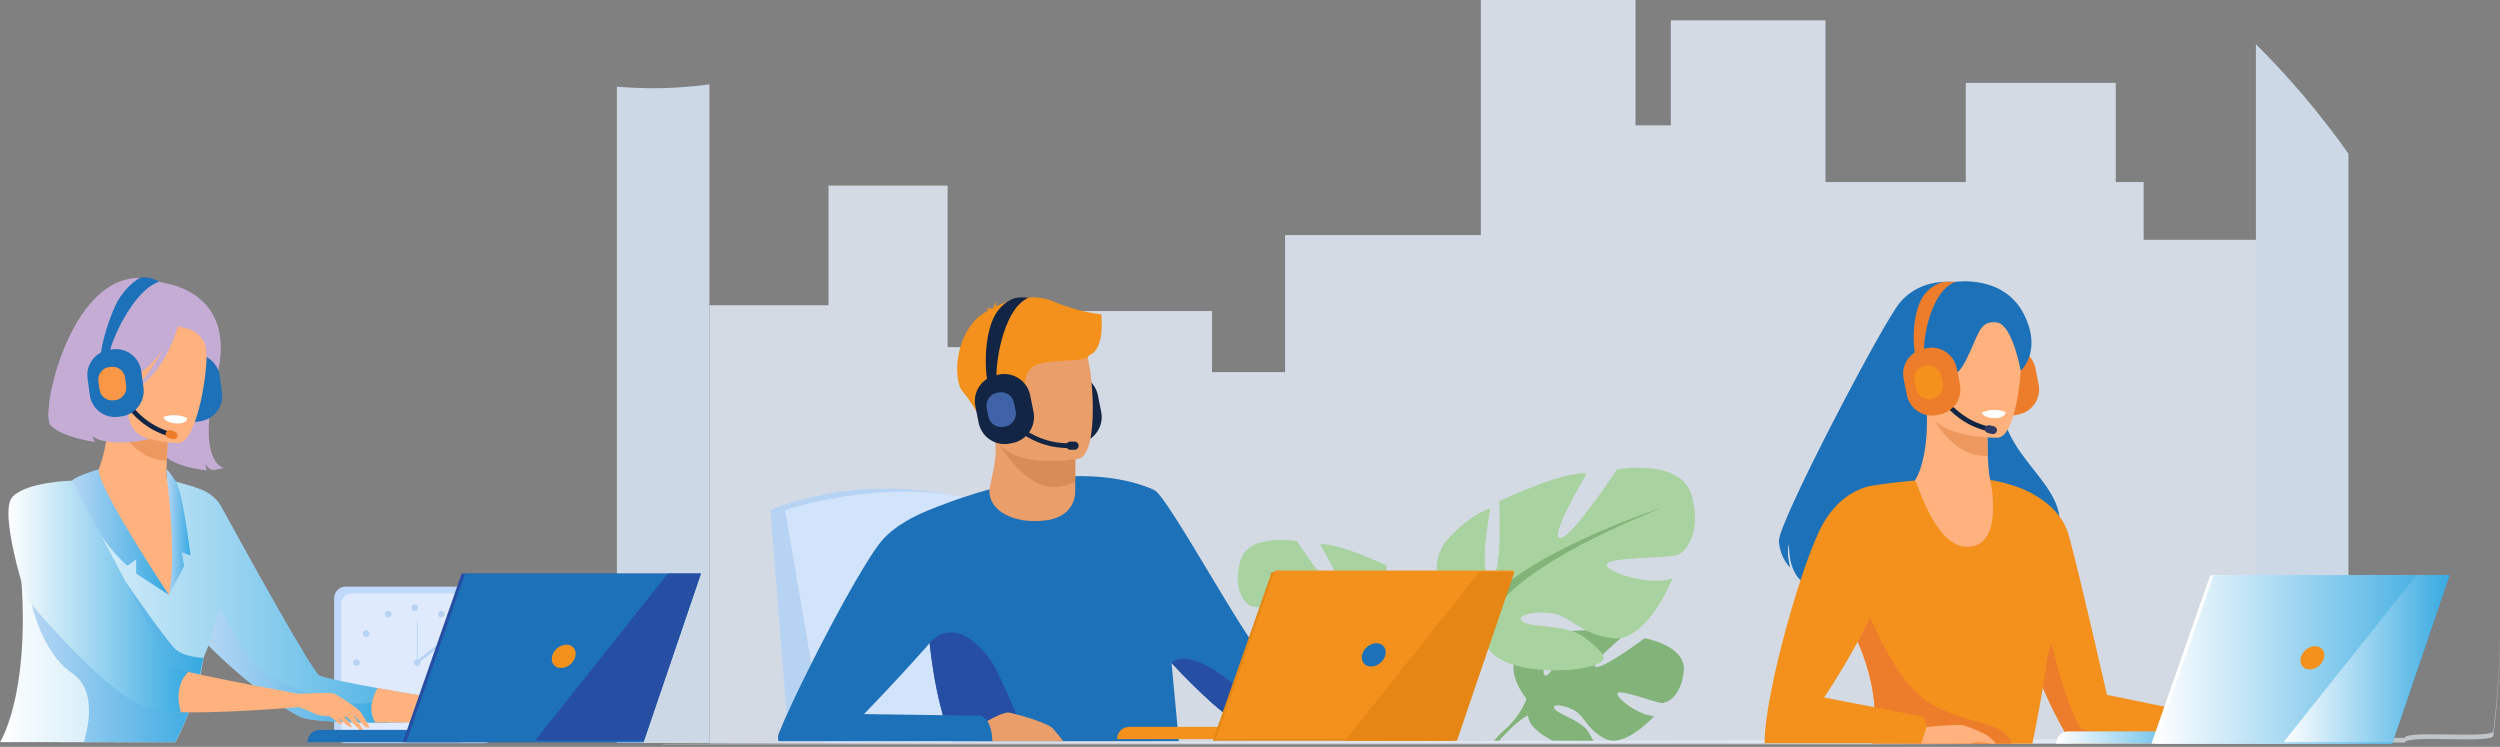 <svg width="318" height="95" viewBox="0 0 318 95" fill="none" xmlns="http://www.w3.org/2000/svg">
<rect x="0" y="0" width="318" height="95" fill="#808080" stroke="none"/>
<path opacity="0.6" d="M318 79.732C318.011 84.333 317.741 88.947 317.153 93.583C317.012 94.631 306.039 93.419 305.886 94.454L237.391 94.69H84.348V94.619L237.391 94.089L305.886 93.854C306.039 92.818 317.012 94.042 317.153 92.983C317.706 88.558 318 84.121 318 79.732Z" fill="#EBF3FA"/>
<path d="M61.544 94.533H43.974C43.162 94.533 42.503 93.874 42.503 93.062V76.092C42.503 75.28 43.162 74.621 43.974 74.621H61.544C62.356 74.621 63.014 75.28 63.014 76.092V93.062C63.014 93.874 62.356 94.533 61.544 94.533Z" fill="#C0D8FB"/>
<path d="M60.791 93.674H44.738C43.997 93.674 43.397 93.074 43.397 92.333V76.833C43.397 76.092 43.997 75.492 44.738 75.492H60.791C61.532 75.492 62.132 76.092 62.132 76.833V92.333C62.12 93.074 61.52 93.674 60.791 93.674Z" fill="#DFEBFD"/>
<path d="M52.759 77.728C52.993 77.728 53.182 77.538 53.182 77.304C53.182 77.07 52.993 76.88 52.759 76.88C52.525 76.88 52.336 77.07 52.336 77.304C52.336 77.538 52.525 77.728 52.759 77.728Z" fill="#B7D3F3"/>
<path d="M55.758 77.904C55.876 77.704 56.134 77.621 56.334 77.739C56.534 77.857 56.617 78.115 56.499 78.316C56.381 78.516 56.123 78.598 55.923 78.48C55.723 78.374 55.652 78.115 55.758 77.904Z" fill="#B7D3F3"/>
<path d="M58.698 80.246C58.898 80.116 59.157 80.175 59.286 80.375C59.416 80.575 59.357 80.834 59.157 80.964C58.957 81.093 58.698 81.034 58.569 80.834C58.451 80.634 58.498 80.364 58.698 80.246Z" fill="#B7D3F3"/>
<path d="M60.548 84.436C60.638 84.219 60.534 83.972 60.318 83.883C60.102 83.794 59.854 83.897 59.765 84.113C59.676 84.33 59.779 84.577 59.996 84.666C60.212 84.755 60.459 84.652 60.548 84.436Z" fill="#B7D3F3"/>
<path d="M59.415 88.049C59.58 88.213 59.58 88.484 59.415 88.649C59.251 88.814 58.98 88.814 58.816 88.649C58.651 88.484 58.651 88.213 58.816 88.049C58.98 87.884 59.251 87.884 59.415 88.049Z" fill="#B7D3F3"/>
<path d="M56.44 91.45C56.674 91.45 56.863 91.26 56.863 91.026C56.863 90.792 56.674 90.602 56.44 90.602C56.206 90.602 56.017 90.792 56.017 91.026C56.017 91.26 56.206 91.45 56.44 91.45Z" fill="#B7D3F3"/>
<path d="M52.759 92.532C52.993 92.532 53.182 92.342 53.182 92.108C53.182 91.874 52.993 91.685 52.759 91.685C52.525 91.685 52.335 91.874 52.335 92.108C52.335 92.342 52.525 92.532 52.759 92.532Z" fill="#B7D3F3"/>
<path d="M49.748 77.905C49.631 77.705 49.372 77.623 49.172 77.74C48.972 77.858 48.89 78.117 49.007 78.317C49.125 78.517 49.384 78.599 49.584 78.482C49.783 78.376 49.854 78.117 49.748 77.905Z" fill="#B7D3F3"/>
<path d="M46.808 80.247C46.608 80.118 46.349 80.176 46.22 80.376C46.091 80.577 46.15 80.835 46.349 80.965C46.549 81.094 46.808 81.036 46.938 80.835C47.055 80.635 47.008 80.365 46.808 80.247Z" fill="#B7D3F3"/>
<path d="M45.35 84.707C45.584 84.707 45.773 84.518 45.773 84.284C45.773 84.05 45.584 83.86 45.35 83.86C45.116 83.86 44.926 84.05 44.926 84.284C44.926 84.518 45.116 84.707 45.35 84.707Z" fill="#B7D3F3"/>
<path d="M46.091 88.049C45.926 88.214 45.926 88.485 46.091 88.65C46.255 88.814 46.526 88.814 46.691 88.65C46.855 88.485 46.855 88.214 46.691 88.049C46.526 87.885 46.255 87.885 46.091 88.049Z" fill="#B7D3F3"/>
<path d="M49.066 91.45C49.3 91.45 49.49 91.261 49.49 91.027C49.49 90.793 49.3 90.603 49.066 90.603C48.832 90.603 48.643 90.793 48.643 91.027C48.643 91.261 48.832 91.45 49.066 91.45Z" fill="#B7D3F3"/>
<path d="M53.077 84.707C53.31 84.707 53.5 84.517 53.5 84.283C53.5 84.049 53.31 83.859 53.077 83.859C52.843 83.859 52.653 84.049 52.653 84.283C52.653 84.517 52.843 84.707 53.077 84.707Z" fill="#B7D3F3"/>
<path d="M53.135 78.964H53.017V84.271H53.135V78.964Z" fill="#B7D3F3"/>
<path d="M55.716 81.919L52.904 84.129L53.122 84.406L55.934 82.197L55.716 81.919Z" fill="#B7D3F3"/>
<g opacity="0.8">
<path d="M287.88 30.504V94.549H90.24V38.824H105.388V23.608H120.536V44.156H132.802V39.566H154.172V47.333H163.463V29.904H188.36V0H208.036V15.946H212.529V2.589H232.205V23.16H250.046V10.545H269.122V23.16H272.673V30.504H287.88Z" fill="#E8F0FD"/>
<path d="M90.24 10.733V94.513H78.468V11.027C82.278 11.345 86.195 11.286 90.24 10.733Z" fill="#DEEDFF"/>
<path d="M298.724 19.544V94.628H286.951V5.622C291.303 9.941 295.231 14.602 298.724 19.544Z" fill="#DEEDFF"/>
</g>
<path d="M99.896 64.883H98.002L100.319 94.174H104.906L99.896 64.883Z" fill="#B7D3F3"/>
<path d="M137.448 56.338L137.048 56.421C135.237 56.785 133.473 55.609 133.097 53.796L132.673 51.678C132.309 49.866 133.485 48.1 135.296 47.724L135.696 47.641C137.507 47.277 139.271 48.453 139.647 50.266L140.071 52.384C140.435 54.196 139.259 55.974 137.448 56.338Z" fill="#122544"/>
<path d="M98.002 64.882C98.002 64.882 108.317 60.034 122.453 63.258L99.896 64.882H98.002Z" fill="#B7D3F3"/>
<path d="M104.906 94.456L99.884 64.882C99.884 64.882 115.691 59.575 127.945 64.882L135.237 94.268L104.906 94.456Z" fill="#D2E3FC"/>
<path d="M214.175 85.301C213.893 88.514 212.082 89.503 211.294 89.42C210.494 89.338 205.837 87.561 205.743 88.208C205.637 88.855 208.448 90.997 210.412 91.091C210.412 91.091 206.707 95.187 204.249 93.998C201.791 92.821 201.58 90.95 200.039 90.244C198.498 89.538 197.193 89.55 197.828 90.256C198.463 90.974 201.239 91.668 202.121 93.221C202.332 93.586 202.532 93.927 202.685 94.222L197.499 94.21C195.852 93.398 194.464 92.268 194.37 91.044C194.359 90.95 194.359 90.868 194.347 90.774C194.182 88.902 194.182 88.902 194.182 88.902C194.182 88.902 191.524 85.796 192.9 83.218C193.135 82.794 193.476 82.371 193.959 81.994C193.959 81.994 196.44 80.488 198.463 80.617C198.463 80.617 196.899 83.254 196.452 84.807C196.299 85.36 196.276 85.772 196.522 85.901C196.781 86.043 197.134 85.642 197.487 85.007C198.369 83.418 199.333 80.311 199.333 80.311C199.333 80.311 200.827 80.17 202.52 80.147C203.285 80.135 204.085 80.147 204.814 80.217C205.614 80.288 206.331 80.417 206.79 80.641C206.79 80.641 206.684 80.723 206.519 80.865C206.26 81.076 205.861 81.418 205.414 81.818C204.073 83.006 202.332 84.677 202.979 84.831C203.508 84.948 205.155 83.971 206.625 82.995C207.989 82.088 209.201 81.182 209.201 81.182C209.201 81.182 214.458 82.088 214.175 85.301Z" fill="#82B378"/>
<path d="M211.6 85.384C211.6 85.384 197.322 84.831 194.17 88.915C194.17 88.915 193.476 91.009 191.324 92.904L190.995 93.822C190.995 93.822 193.465 91.21 194.358 91.056C194.347 91.056 192.971 85.996 211.6 85.384Z" fill="#82B378"/>
<path d="M191.924 92.892C191.806 93.022 191.618 93.21 191.359 93.457C191.265 93.54 191.183 93.634 191.089 93.728C190.96 93.869 190.83 94.034 190.713 94.211H190.042C190.724 93.363 191.324 92.916 191.324 92.916C191.383 92.881 192.606 92.139 191.924 92.892Z" fill="#82B378"/>
<path d="M178.588 83.606C178.588 83.606 184.35 80.381 181.657 76.004C181.657 76.004 179.505 73.308 177.2 72.626C177.2 72.626 178.423 79.157 177.2 79.311C175.977 79.463 176.353 71.932 176.353 71.932C176.353 71.932 170.284 69.013 167.909 69.237C167.909 69.237 171.672 75.615 170.437 75.462C169.214 75.309 164.98 68.848 164.98 68.848C164.98 68.848 158.759 67.695 157.759 71.379C156.759 75.062 158.371 76.91 159.3 77.145C160.217 77.38 166.133 77.298 165.98 78.063C165.827 78.828 161.828 80.064 159.606 79.369C159.606 79.369 162.064 85.442 165.286 85.136C168.509 84.83 169.508 82.829 171.508 82.676C173.507 82.523 174.965 83.065 173.966 83.594C172.966 84.136 169.591 83.771 167.979 85.148C166.368 86.525 165.063 87.36 168.062 87.984C171.061 88.596 176.435 88.219 177.506 85.913C178.588 83.606 178.588 83.606 178.588 83.606Z" fill="#A8D29F"/>
<path d="M160.617 72.532C160.617 72.532 176.741 77.757 178.587 83.595C178.587 83.595 178.505 86.207 180.128 89.208V90.362C180.128 90.362 178.435 86.443 177.517 85.901C177.505 85.913 181.116 80.841 160.617 72.532Z" fill="#82B378"/>
<path d="M181.61 94.186H180.693C180.669 92.856 180.505 91.35 180.058 90.208C179.999 90.067 179.94 89.926 179.87 89.796C179.681 89.42 179.552 89.149 179.47 88.949C178.999 87.796 180.128 89.208 180.128 89.208C180.128 89.208 181.469 91.267 181.61 94.186Z" fill="#82B378"/>
<path d="M187.749 79.158C187.749 79.158 180.152 74.898 183.703 69.131C183.703 69.131 186.538 65.589 189.572 64.671C189.572 64.671 187.949 73.286 189.572 73.486C191.195 73.686 190.689 63.765 190.689 63.765C190.689 63.765 198.687 59.917 201.827 60.223C201.827 60.223 196.864 68.625 198.487 68.425C200.11 68.225 205.673 59.717 205.673 59.717C205.673 59.717 213.87 58.198 215.187 63.059C216.504 67.919 214.376 70.355 213.164 70.661C211.953 70.967 204.155 70.861 204.355 71.873C204.555 72.885 209.824 74.51 212.753 73.592C212.753 73.592 209.518 81.594 205.261 81.194C201.004 80.794 199.698 78.158 197.064 77.958C194.429 77.758 192.512 78.464 193.829 79.17C195.147 79.876 199.604 79.405 201.721 81.206C203.85 83.018 205.567 84.124 201.615 84.936C197.663 85.748 190.583 85.242 189.16 82.206C187.749 79.158 187.749 79.158 187.749 79.158Z" fill="#A8D29F"/>
<path d="M211.435 64.565C211.435 64.565 190.172 71.45 187.749 79.146C187.749 79.146 187.855 82.594 185.726 86.537V88.055C185.726 88.055 187.949 82.888 189.172 82.182C189.16 82.194 184.409 75.51 211.435 64.565Z" fill="#82B378"/>
<path d="M186.585 86.195C186.479 86.466 186.302 86.831 186.055 87.325C185.973 87.501 185.891 87.678 185.808 87.866C185.079 89.691 184.938 92.209 184.962 94.198H183.738C183.597 89.773 185.714 86.548 185.714 86.548C185.75 86.501 187.196 84.689 186.585 86.195Z" fill="#82B378"/>
<path d="M149.95 94.269H121.077C120.654 93.233 120.278 92.127 119.948 90.974C119.125 88.09 118.596 84.913 118.255 81.806C118.255 81.771 118.243 81.724 118.243 81.688C117.655 76.298 117.655 71.108 117.737 67.99C117.784 66.189 117.855 65.071 117.855 65.024C117.914 65 117.984 64.977 118.043 64.953C119.572 64.306 121.042 63.753 122.453 63.282C122.465 63.282 122.465 63.282 122.465 63.282C123.653 62.882 124.782 62.529 125.887 62.235C127.816 61.705 129.604 61.329 131.262 61.058C133.214 60.752 134.99 60.599 136.566 60.564C136.637 60.564 136.707 60.564 136.778 60.564C137.201 60.552 137.601 60.564 137.989 60.564C141.941 60.646 144.575 61.434 145.904 61.964C146.092 62.035 146.245 62.105 146.387 62.164C146.398 62.176 146.422 62.176 146.434 62.188C146.586 62.258 146.704 62.317 146.786 62.352C146.798 62.352 146.81 62.364 146.822 62.364C146.857 62.388 146.904 62.411 146.939 62.423L149.021 84.324L149.95 94.269Z" fill="#1D71B8"/>
<path d="M178.728 89.538C175.835 90.879 158.629 92.009 156.971 91.538C156.124 91.291 152.572 88.161 149.009 84.324C145.634 80.688 142.223 76.404 141.082 73.321C138.718 66.989 140.753 61.364 140.753 61.364C140.753 61.364 145.14 61.34 146.939 62.423C148.727 63.506 158.958 82.371 160.334 82.865C161.699 83.371 177.917 84.289 179.775 85.172C179.752 85.16 181.61 88.184 178.728 89.538Z" fill="#1D71B8"/>
<path d="M136.766 61.305V62.376C136.766 62.376 137.06 65.706 132.955 66.201C128.851 66.695 125.746 64.906 125.852 62.34C126.217 60.352 126.616 58.975 126.652 57.327C126.663 56.715 126.616 56.068 126.499 55.326L134.449 55.15L136.79 55.526L136.766 61.305Z" fill="#EA9E6A"/>
<path d="M136.79 55.538L136.766 61.305C135.919 61.705 134.967 61.94 133.896 61.94C130.239 61.94 126.605 56.056 126.487 55.327L136.79 55.538Z" fill="#D88D59"/>
<path d="M137.248 58.339C137.248 58.339 127.063 60.41 125.875 54.044C124.687 47.677 122.559 43.664 129.015 42.063C135.46 40.475 137.189 42.664 138.106 44.688C139.024 46.724 139.871 57.633 137.248 58.339Z" fill="#EA9E6A"/>
<path d="M140.083 39.968C140.083 39.968 137.237 39.757 133.885 38.297C131.168 37.12 127.734 38.427 126.628 39.015C126.664 38.839 126.734 38.592 126.899 38.344C126.899 38.344 126.405 38.697 126.323 39.192C126.276 39.227 126.252 39.251 126.264 39.262C126.264 39.262 125.699 39.156 125.335 39.321C125.335 39.321 125.593 39.286 125.676 39.451C125.687 39.462 125.699 39.486 125.711 39.498C121.477 41.557 121.089 48.265 122.453 49.807C124.1 51.666 126.076 55.868 126.076 55.868C126.076 55.868 126.793 54.867 126.487 53.232C126.181 51.596 127.604 51.584 129.392 50.843C131.18 50.089 129.686 48.006 131.25 46.735C132.814 45.464 138.566 46.206 138.483 45.229C140.635 44.452 140.083 40.18 140.083 39.968Z" fill="#F3911C"/>
<path d="M121.066 94.268C120.642 93.233 120.266 92.127 119.937 90.973C119.113 88.09 118.584 84.912 118.243 81.806C118.243 81.77 118.231 81.723 118.231 81.688C118.255 81.7 118.29 81.758 118.314 81.723C119.443 80.358 122.512 78.863 126.229 84.3C126.969 85.383 130.227 92.986 130.745 94.257H121.066V94.268Z" fill="#264FA3"/>
<path d="M124.088 94.268C124.005 93.774 124.099 93.162 124.476 92.385C124.476 92.385 124.958 92.079 125.581 91.715C126.522 91.185 127.816 90.538 128.392 90.644C128.498 90.667 128.639 90.691 128.804 90.738C130.192 91.067 133.426 92.068 133.908 92.644C134.308 93.127 134.861 93.739 135.237 94.268H124.088Z" fill="#EA9E6A"/>
<path d="M126.228 94.269H99.014C98.943 93.916 98.943 93.598 99.037 93.351C99.849 91.303 101.437 87.925 103.26 84.301C104.6 81.641 106.07 78.84 107.458 76.334C109.387 72.862 111.151 69.955 112.186 68.754C113.009 67.813 114.032 67.025 115.114 66.377C116.032 65.824 116.973 65.377 117.843 65.012C117.902 64.989 117.972 64.965 118.031 64.942C119.925 64.177 121.43 63.835 121.43 63.835C121.43 63.835 121.454 64.694 121.454 66.012C121.454 69.849 121.312 77.581 120.089 79.476C119.748 80.005 119.113 80.794 118.313 81.724C118.29 81.747 118.266 81.77 118.243 81.806C117.808 82.312 117.337 82.853 116.832 83.406C113.997 86.584 110.398 90.326 109.951 90.785C109.916 90.82 109.904 90.832 109.904 90.832H109.951L117.584 90.938L119.925 90.974L124.782 91.044C125.111 91.185 125.382 91.421 125.582 91.715C126.052 92.409 126.205 93.41 126.228 94.269Z" fill="#1D71B8"/>
<path d="M178.728 89.538C175.835 90.879 158.629 92.009 156.971 91.538C156.124 91.291 152.573 88.161 149.009 84.324C149.185 84.348 150.82 81.629 158.265 88.137C158.265 88.137 160.217 89.008 165.521 88.514C170.813 88.019 177.623 87.843 178.728 89.538Z" fill="#264FA3"/>
<path d="M161.762 94.019H142.086C142.086 93.148 142.792 92.454 143.65 92.454H161.75V94.019H161.762Z" fill="#F3911C"/>
<path d="M161.757 72.778H192.183L184.879 94.221H154.266L161.757 72.778Z" fill="#E58715"/>
<path d="M192.575 72.576L185.271 94.019H154.658L162.15 72.576H192.575Z" fill="#F3911C"/>
<path d="M176.223 83.3C176.035 84.124 175.212 84.783 174.4 84.783C173.589 84.783 173.071 84.124 173.26 83.3C173.448 82.476 174.271 81.817 175.083 81.817C175.894 81.817 176.412 82.476 176.223 83.3Z" fill="#1D71B8"/>
<path d="M192.63 72.778L185.326 94.221H171.084L188.149 72.778H192.63Z" fill="#E68715"/>
<path d="M128.839 56.338L128.44 56.421C126.628 56.785 124.864 55.609 124.488 53.796L124.065 51.678C123.7 49.866 124.876 48.1 126.687 47.724L127.087 47.641C128.898 47.277 130.662 48.453 131.039 50.266L131.462 52.384C131.827 54.196 130.639 55.974 128.839 56.338Z" fill="#122544"/>
<path d="M125.687 48.701C125.417 48.207 125.017 44.264 126.099 41.122C126.628 39.604 127.475 38.733 128.533 38.156C128.921 37.944 129.345 37.827 129.792 37.827L130.862 37.85C127.345 39.345 126.522 47.312 126.804 48.171C126.793 48.148 126.781 48.124 126.781 48.112L125.687 48.701Z" fill="#122544"/>
<path d="M135.955 56.998C130.039 56.998 127.11 52.325 127.087 52.278L127.616 51.961L127.357 52.125L127.616 51.961C127.64 52.008 130.403 56.386 135.955 56.386C135.99 56.386 136.025 56.386 136.06 56.386L136.072 57.009C136.025 56.998 135.99 56.998 135.955 56.998Z" fill="#122544"/>
<path d="M127.887 54.255L127.687 54.291C126.793 54.467 125.899 53.89 125.723 52.984L125.511 51.925C125.335 51.031 125.911 50.136 126.816 49.96L127.016 49.924C127.91 49.748 128.804 50.325 128.98 51.231L129.192 52.29C129.368 53.196 128.78 54.079 127.887 54.255Z" fill="#4062A7"/>
<path d="M136.684 57.209H136.131C135.848 57.209 135.613 56.974 135.613 56.692C135.613 56.409 135.848 56.174 136.131 56.174H136.684C136.966 56.174 137.201 56.409 137.201 56.692C137.201 56.974 136.966 57.209 136.684 57.209Z" fill="#122544"/>
<path d="M18.382 48.133C18.382 48.133 13.419 50.675 17.041 56.124C17.041 56.124 12.784 56.619 11.702 55.395C11.702 55.395 11.867 55.936 12.055 56.195C12.055 56.195 7.927 55.654 6.445 54.088C4.963 52.523 9.585 31.693 20.581 35.953C20.581 35.953 30.366 36.847 27.591 47.875C24.815 58.902 28.461 59.514 28.461 59.514C28.461 59.514 27.367 59.843 26.873 59.761C26.873 59.761 26.203 59.373 26.132 58.949C26.132 58.949 26.168 59.596 26.321 59.82C26.321 59.82 22.322 59.537 20.605 57.713C18.876 55.901 17.429 50.346 18.382 48.133Z" fill="#C4ACD4"/>
<path d="M25.462 53.582L25.062 53.641C23.298 53.888 21.64 52.64 21.404 50.863L21.122 48.78C20.875 47.015 22.122 45.356 23.898 45.12L24.298 45.062C26.062 44.814 27.72 46.062 27.955 47.839L28.238 49.922C28.485 51.687 27.238 53.335 25.462 53.582Z" fill="#1D71B8"/>
<path d="M26.591 70.234C25.109 71.376 24.169 75.507 21.793 76.189C12.843 78.743 8.044 68.116 6.469 62.926C7.668 62.161 8.821 61.938 9.491 61.832C10.138 61.726 10.832 61.632 11.396 61.573C12.372 60.737 13.725 57.477 13.807 52.511L14.242 52.605L21.475 54.194C21.475 54.194 21.264 56.477 21.216 58.631C21.181 60.314 21.122 60.714 21.252 60.914C21.816 61.008 22.475 62.444 22.475 62.444C22.475 62.444 22.475 62.444 22.475 62.456C22.581 62.608 24.827 65.904 26.591 70.234Z" fill="#FFB27D"/>
<path d="M21.475 54.183C21.475 54.183 21.264 56.466 21.217 58.619C17.147 58.419 15.077 54.665 14.242 52.594L21.475 54.183Z" fill="#ED985F"/>
<path d="M58.275 91.735C58.275 91.735 54.017 91.888 49.395 91.912C48.854 91.912 48.29 91.912 47.749 91.912C43.985 91.9 40.292 91.759 38.717 91.359C37.176 90.959 31.26 86.957 26.532 82.097C26.168 82.968 25.886 83.638 25.886 83.697C25.744 84.792 25.509 85.886 25.239 86.934C24.168 90.935 22.381 94.301 22.31 94.418H19.782L0 94.395C0 94.395 3.74 88.64 2.728 73.882C2.705 73.506 6.174 61.608 6.174 61.608C6.174 61.608 8.868 61.137 11.984 60.89C12.278 61.161 12.878 68.987 16.783 69.446C17.418 69.516 21.487 75.73 21.487 75.73L22.722 69.375L21.264 60.949C23.133 61.502 24.157 61.69 25.709 62.314C26.767 62.738 27.638 63.514 28.191 64.515C30.919 69.493 39.751 85.557 40.657 85.933C41.504 86.287 44.691 86.922 48.054 87.534C52.559 88.358 57.404 89.134 57.404 89.134L58.275 91.735Z" fill="url(#paint0_linear)"/>
<path d="M22.686 56.359C22.686 56.359 13.066 56.171 13.278 50.181C13.489 44.191 12.384 40.131 18.535 39.989C24.686 39.86 25.803 42.19 26.214 44.203C26.626 46.227 25.191 56.254 22.686 56.359Z" fill="#FFB27D"/>
<path d="M49.407 91.913C48.866 91.913 48.302 91.913 47.761 91.913C43.997 91.901 40.304 91.76 38.728 91.36C37.188 90.959 31.272 86.958 26.544 82.098C26.544 82.098 27.544 78.273 27.967 77.637C28.402 76.99 30.096 83.216 34.059 85.746C38.023 88.276 44.232 90.053 47.243 89.335C49.278 88.841 49.478 90.665 49.407 91.913Z" fill="url(#paint1_linear)"/>
<path d="M20.793 53.029C20.793 53.029 20.852 53.747 22.428 53.865C22.428 53.865 23.757 53.959 23.804 53.194C23.816 53.182 22.604 52.452 20.793 53.029Z" fill="white"/>
<path d="M21.311 55.453C15.842 53.723 14.501 48.545 14.489 48.498L15.077 48.357L14.783 48.427L15.077 48.357C15.089 48.404 16.359 53.264 21.499 54.888C21.534 54.9 21.569 54.912 21.605 54.924L21.428 55.5C21.381 55.477 21.346 55.465 21.311 55.453Z" fill="#122544"/>
<path d="M21.934 55.854L21.416 55.689C21.158 55.607 21.005 55.324 21.087 55.065C21.169 54.806 21.452 54.653 21.71 54.736L22.228 54.901C22.487 54.983 22.64 55.265 22.557 55.524C22.475 55.795 22.193 55.936 21.934 55.854Z" fill="#ED7D2B"/>
<path d="M23.228 39.201C23.228 39.201 20.77 46.498 17.065 47.745C13.372 48.981 12.149 47.522 12.149 47.522C12.149 47.522 14.877 45.015 15.183 40.967C15.183 40.955 21.158 36.212 23.228 39.201Z" fill="#C4ACD4"/>
<path d="M18.629 41.343C18.629 41.343 23.651 41.06 25.145 42.496C26.227 43.532 26.203 44.061 26.285 45.438C26.285 45.438 28.485 42.049 26.227 39.684C23.827 37.165 18.629 41.343 18.629 41.343Z" fill="#C4ACD4"/>
<path d="M23.016 39.966C23.016 39.966 21.757 46.957 17.171 49.487C17.171 49.487 21.616 44.933 21.699 40.378C21.769 35.824 23.016 39.966 23.016 39.966Z" fill="#C4ACD4"/>
<path d="M6.445 54.076C7.927 55.641 12.055 56.183 12.055 56.183C11.867 55.924 11.702 55.383 11.702 55.383C13.819 57.101 19.041 55.853 19.041 55.853C14.877 54.935 16.23 48.933 17.641 48.674C18.464 44.144 20.099 38.506 20.864 35.976C20.675 35.941 20.57 35.941 20.57 35.941C9.573 31.681 4.963 52.511 6.445 54.076Z" fill="#C4ACD4"/>
<path d="M15.477 52.959L15.078 53.017C13.313 53.265 11.655 52.017 11.42 50.24L11.138 48.157C10.891 46.392 12.137 44.732 13.913 44.497L14.313 44.438C16.077 44.191 17.735 45.438 17.971 47.215L18.253 49.299C18.488 51.064 17.241 52.723 15.477 52.959Z" fill="#1D71B8"/>
<path d="M12.878 45.379C12.643 44.932 13.466 41.496 14.69 38.824C15.277 37.53 16.759 35.812 17.818 35.364C18.206 35.2 18.712 35.27 19.123 35.364C19.429 35.435 20.276 35.823 20.276 35.823C16.795 36.906 13.76 44.214 13.984 44.968C13.972 44.944 13.972 44.932 13.96 44.909L12.878 45.379Z" fill="#1D71B8"/>
<path d="M14.677 50.899L14.477 50.922C13.595 51.04 12.772 50.428 12.654 49.545L12.513 48.51C12.396 47.627 13.007 46.803 13.889 46.686L14.089 46.662C14.971 46.544 15.794 47.156 15.912 48.039L16.053 49.075C16.171 49.957 15.559 50.781 14.677 50.899Z" fill="#F99746"/>
<path d="M38.023 88.264C38.023 88.264 42.151 88.029 42.55 88.24C43.197 88.594 45.42 90.017 45.761 90.429C46.114 90.841 47.02 92.513 47.02 92.513C47.02 92.513 46.631 92.618 46.443 92.465C46.267 92.301 44.914 90.877 44.914 90.877L46.302 92.983C46.302 92.983 45.82 92.96 45.632 92.748C45.444 92.536 44.15 91.23 44.15 91.23L43.715 91.147C43.715 91.147 44.162 91.512 44.409 91.83C44.656 92.159 44.809 92.501 44.809 92.501C44.809 92.501 44.409 92.43 44.291 92.371C44.173 92.312 43.009 91.3 43.009 91.3L43.621 92.136C43.621 92.136 43.209 92.112 43.068 92.018C42.927 91.924 42.033 91.088 41.868 91.1C41.704 91.1 40.551 91.053 40.057 90.794C39.563 90.535 38.011 89.935 38.011 89.935L38.023 88.264Z" fill="#FFB27D"/>
<path d="M12.549 59.69C12.549 59.69 9.785 60.49 9.162 61.126C9.162 61.126 12.043 68.505 16.206 71.953L17.324 71.165V72.953L21.487 75.684C21.475 75.684 12.337 61.926 12.549 59.69Z" fill="url(#paint2_linear)"/>
<path d="M25.227 86.911C24.157 90.912 22.369 94.278 22.299 94.396H23.71H22.299H9.162C9.162 94.396 10.691 94.396 10.679 94.384C10.644 94.254 12.902 88.123 9.162 85.616C5.41 83.098 4.046 76.919 4.046 76.919L15.983 74.001C15.983 74.001 20.899 81.18 22.299 82.556C23.369 83.604 25.874 83.686 25.874 83.686L25.227 86.911Z" fill="url(#paint3_linear)"/>
<path d="M21.252 60.914C21.252 60.914 22.522 70.953 21.475 75.684C21.475 75.684 23.18 72.553 23.416 71.977L23.133 70.258L24.227 70.647C24.227 70.647 23.263 62.644 22.381 61.244C21.499 59.843 21.181 59.702 21.181 59.702L21.252 60.914Z" fill="url(#paint4_linear)"/>
<path d="M58.275 91.736C58.275 91.736 52.947 91.936 47.749 91.912C46.455 89.912 48.043 87.511 48.043 87.511C52.547 88.335 57.393 89.112 57.393 89.112L58.275 91.736Z" fill="#FFB27D"/>
<path d="M58.781 94.407H39.105C39.105 93.537 39.81 92.842 40.669 92.842H58.781V94.407Z" fill="#1D71B8"/>
<path d="M89.147 72.965L81.843 94.407H51.23L58.722 72.965H89.147Z" fill="#264FA3"/>
<path d="M89.147 72.965L81.914 94.207L81.843 94.407H51.677L59.168 72.965H89.147Z" fill="#1D71B8"/>
<path d="M73.187 83.486C72.999 84.31 72.176 84.969 71.364 84.969C70.541 84.969 70.035 84.31 70.224 83.486C70.412 82.662 71.235 82.003 72.046 82.003C72.87 82.003 73.376 82.662 73.187 83.486Z" fill="#F3911C"/>
<path d="M89.147 72.965L81.914 94.207H68.048L84.948 72.965H89.147Z" fill="#264FA3"/>
<path d="M38.023 89.935C38.023 89.935 27.897 90.818 22.299 90.571V85.063C25.968 86.075 38.023 88.264 38.023 88.264V89.935Z" fill="#FFB27D"/>
<path d="M9.162 61.138C9.162 61.138 3.375 61.267 1.576 63.209C-0.212 65.151 3.352 76.095 3.352 76.095C3.352 76.095 14.148 89.323 19.547 90.253C19.547 90.253 21.91 90.571 23.004 90.594C23.004 90.594 21.922 87.452 23.933 85.475C23.933 85.475 21.616 84.828 21.522 84.545C21.44 84.251 9.162 61.138 9.162 61.138Z" fill="url(#paint5_linear)"/>
<path d="M251.186 36.39C251.186 36.39 245.318 34.201 241.66 38.496C239.555 40.956 226.124 66.588 226.277 68.836C226.442 71.084 227.724 72.201 227.724 72.201C227.724 72.201 227.159 70.236 227.582 69.212C227.582 69.212 227.312 72.672 229.441 74.143C230.546 74.908 258.207 73.414 260.618 70.06C265.84 62.775 254.432 58.997 254.714 51.124C254.879 46.546 259.36 36.849 251.186 36.39Z" fill="#1D71B8"/>
<path d="M256.773 52.713L256.385 52.795C254.632 53.148 252.915 52.007 252.563 50.253L252.151 48.194C251.798 46.44 252.939 44.722 254.691 44.369L255.079 44.287C256.832 43.934 258.549 45.075 258.902 46.829L259.313 48.888C259.666 50.642 258.525 52.36 256.773 52.713Z" fill="#ED7D2B"/>
<path d="M281.87 94.55H263.524C260.407 89.607 257.679 82.923 257.032 77.733C256.726 75.261 256.902 73.131 257.726 71.672C260.289 67.141 256.22 61.822 256.22 61.822C256.22 61.822 261.818 63.41 263.124 68.024C264.453 72.731 268.004 88.383 268.004 88.383L281.635 91.184C282.27 92.796 281.87 94.55 281.87 94.55Z" fill="#F3911C"/>
<path d="M281.87 94.55H263.523C260.407 89.607 257.678 82.923 257.031 77.733L259.748 76.897C259.748 76.897 263.194 92.632 265.193 92.867C267.205 93.114 281.87 94.55 281.87 94.55Z" fill="#ED7D2B"/>
<path d="M258.937 69.271C257.526 70.507 255.714 71.589 253.374 72.425C244.601 75.532 240.284 68.294 238.403 63.21C239.555 62.363 240.696 62.08 241.355 61.927C242.001 61.774 242.672 61.645 243.236 61.551C244.165 60.656 245.306 57.314 245.083 52.348L245.518 52.418L252.833 53.56C252.833 53.56 252.763 55.855 252.845 58.008C252.915 59.691 253.068 61.292 253.433 61.645C253.997 61.704 254.338 61.739 254.338 61.739C254.338 61.739 254.338 61.739 254.338 61.751C254.456 61.904 256.902 65.058 258.937 69.271Z" fill="#FFB27D"/>
<path d="M252.833 53.56C252.833 53.56 252.762 55.855 252.845 58.009C248.775 58.056 246.482 54.443 245.518 52.419L252.833 53.56Z" fill="#ED985F"/>
<path d="M262.418 76.897C262.394 77.05 260.442 83.417 260.418 83.582C259.736 88.913 258.513 94.597 258.513 94.597H255.82L238.085 94.562C238.085 94.562 240.225 88.101 234.58 78.192C234.392 77.862 234.204 77.544 234.004 77.203C233.204 75.885 238.273 61.763 238.273 61.763C238.273 61.763 240.496 61.374 243.612 61.116C243.906 61.386 246.07 69.306 249.987 69.542C255.103 69.86 253.162 61.033 253.162 61.033C255.244 61.457 255.996 61.61 258.666 62.881C258.666 62.881 262.524 76.026 262.418 76.897Z" fill="#F3911C"/>
<path d="M254.174 55.666C254.174 55.666 244.554 56.067 244.401 50.076C244.248 44.086 242.895 40.097 249.023 39.579C255.15 39.073 256.409 41.321 256.95 43.309C257.491 45.298 256.667 55.407 254.174 55.666Z" fill="#FFB27D"/>
<path d="M252.08 52.454C252.08 52.454 252.186 53.172 253.762 53.184C253.762 53.184 255.091 53.196 255.103 52.419C255.103 52.419 253.856 51.772 252.08 52.454Z" fill="white"/>
<path d="M252.75 54.831C247.188 53.443 245.529 48.359 245.518 48.3L246.094 48.123L245.812 48.218L246.094 48.123C246.106 48.17 247.67 52.937 252.903 54.243C252.939 54.255 252.974 54.255 253.009 54.267L252.868 54.855C252.821 54.855 252.786 54.843 252.75 54.831Z" fill="#122544"/>
<path d="M253.386 55.208L252.857 55.078C252.586 55.008 252.421 54.737 252.492 54.466C252.562 54.196 252.833 54.031 253.104 54.102L253.633 54.231C253.903 54.302 254.068 54.572 253.997 54.843C253.927 55.102 253.656 55.267 253.386 55.208Z" fill="#2C3A64"/>
<path d="M248.729 35.849C248.729 35.849 254.915 34.884 257.479 40.038C259.431 43.969 257.808 46.417 257.044 47.17C257.044 47.17 256.032 41.533 254.139 41.05C254.139 41.05 252.916 40.674 252.092 41.651C251.257 42.616 250.058 46.935 248.67 47.594C248.67 47.594 244.377 48.653 244.166 47.158C243.954 45.664 244.071 40.992 245.153 40.25C246.235 39.485 248.729 35.849 248.729 35.849Z" fill="#1D71B8"/>
<path d="M246.765 52.713L246.377 52.795C244.624 53.148 242.907 52.007 242.554 50.253L242.143 48.194C241.79 46.44 242.931 44.722 244.683 44.369L245.071 44.286C246.823 43.933 248.54 45.075 248.893 46.828L249.305 48.888C249.658 50.641 248.517 52.36 246.765 52.713Z" fill="#ED7D2B"/>
<path d="M243.707 45.31C243.448 44.887 243.06 41.439 244.107 38.708C244.612 37.39 245.436 36.625 246.471 36.119C246.847 35.931 247.259 35.837 247.682 35.837L248.717 35.849C245.306 37.143 244.518 44.098 244.777 44.84C244.765 44.816 244.754 44.804 244.754 44.793L243.707 45.31Z" fill="#ED7D2B"/>
<path d="M245.847 50.701L245.647 50.736C244.777 50.912 243.918 50.348 243.742 49.465L243.53 48.441C243.354 47.57 243.918 46.711 244.8 46.535L245 46.499C245.871 46.323 246.729 46.888 246.906 47.77L247.117 48.794C247.282 49.665 246.717 50.524 245.847 50.701Z" fill="#F3911C"/>
<path d="M238.097 94.55C238.097 94.55 240.237 88.089 234.592 78.18L236.697 75.556C236.697 75.556 240.413 86.1 245.071 89.184C249.716 92.255 255.173 91.608 255.832 94.586L238.097 94.55Z" fill="#ED7D2B"/>
<path d="M238.273 61.752C238.273 61.752 234.451 62.081 231.887 66.612C229.323 71.143 224.454 88.078 224.454 94.539H244.941C244.941 94.539 245.341 92.773 244.706 91.173L232.028 88.725C232.028 88.725 239.661 77.392 239.743 72.496C239.814 67.624 238.273 61.752 238.273 61.752Z" fill="#F3911C"/>
<path d="M245.059 92.467C245.059 92.467 249.046 92.078 249.716 92.255C250.387 92.431 252.268 93.22 252.692 93.49C253.115 93.761 253.927 94.55 253.927 94.55C253.927 94.55 253.421 94.644 253.115 94.573C252.809 94.503 251.916 94.444 251.669 94.42C251.433 94.397 250.563 94.573 250.563 94.573H244.377L245.059 92.467Z" fill="#FFB27D"/>
<path d="M281.212 94.597H261.536C261.536 93.726 262.242 93.032 263.1 93.032H281.2V94.597H281.212Z" fill="url(#paint6_linear)"/>
<path d="M311.567 73.154L304.275 94.597H273.662L281.153 73.154H311.567Z" fill="url(#paint7_linear)"/>
<path d="M311.567 73.154L304.334 94.397L304.275 94.597H274.109L281.6 73.154H311.567Z" fill="url(#paint8_linear)"/>
<path d="M295.619 83.675C295.43 84.499 294.607 85.158 293.796 85.158C292.973 85.158 292.467 84.499 292.655 83.675C292.843 82.851 293.666 82.192 294.478 82.192C295.289 82.192 295.807 82.851 295.619 83.675Z" fill="#F3911C"/>
<path d="M311.567 73.154L304.334 94.397H290.48L307.38 73.154H311.567Z" fill="url(#paint9_linear)"/>
<defs>
<linearGradient id="paint0_linear" x1="0" y1="77.658" x2="58.275" y2="77.658" gradientUnits="userSpaceOnUse">
<stop stop-color="white"/>
<stop offset="1" stop-color="#36A9E1"/>
</linearGradient>
<linearGradient id="paint1_linear" x1="26.544" y1="84.753" x2="49.419" y2="84.753" gradientUnits="userSpaceOnUse">
<stop stop-color="#B5D6F4"/>
<stop offset="1" stop-color="#36A9E1"/>
</linearGradient>
<linearGradient id="paint2_linear" x1="9.162" y1="67.689" x2="21.487" y2="67.689" gradientUnits="userSpaceOnUse">
<stop stop-color="#B5D6F4"/>
<stop offset="1" stop-color="#36A9E1"/>
</linearGradient>
<linearGradient id="paint3_linear" x1="4.046" y1="84.2" x2="25.874" y2="84.2" gradientUnits="userSpaceOnUse">
<stop stop-color="#B5D6F4"/>
<stop offset="1" stop-color="#36A9E1"/>
</linearGradient>
<linearGradient id="paint4_linear" x1="21.181" y1="67.695" x2="24.227" y2="67.695" gradientUnits="userSpaceOnUse">
<stop stop-color="#B5D6F4"/>
<stop offset="1" stop-color="#36A9E1"/>
</linearGradient>
<linearGradient id="paint5_linear" x1="1.074" y1="75.869" x2="23.933" y2="75.869" gradientUnits="userSpaceOnUse">
<stop stop-color="white"/>
<stop offset="1" stop-color="#36A9E1"/>
</linearGradient>
<linearGradient id="paint6_linear" x1="261.536" y1="93.815" x2="281.212" y2="93.815" gradientUnits="userSpaceOnUse">
<stop stop-color="white"/>
<stop offset="1" stop-color="#36A9E1"/>
</linearGradient>
<linearGradient id="paint7_linear" x1="279.713" y1="82.826" x2="311.567" y2="83.878" gradientUnits="userSpaceOnUse">
<stop stop-color="white"/>
<stop offset="1" stop-color="#36A9E1"/>
</linearGradient>
<linearGradient id="paint8_linear" x1="274.109" y1="83.878" x2="311.567" y2="83.878" gradientUnits="userSpaceOnUse">
<stop stop-color="white"/>
<stop offset="1" stop-color="#36A9E1"/>
</linearGradient>
<linearGradient id="paint9_linear" x1="290.48" y1="83.778" x2="311.567" y2="83.778" gradientUnits="userSpaceOnUse">
<stop stop-color="white"/>
<stop offset="1" stop-color="#36A9E1"/>
</linearGradient>
</defs>
</svg>
